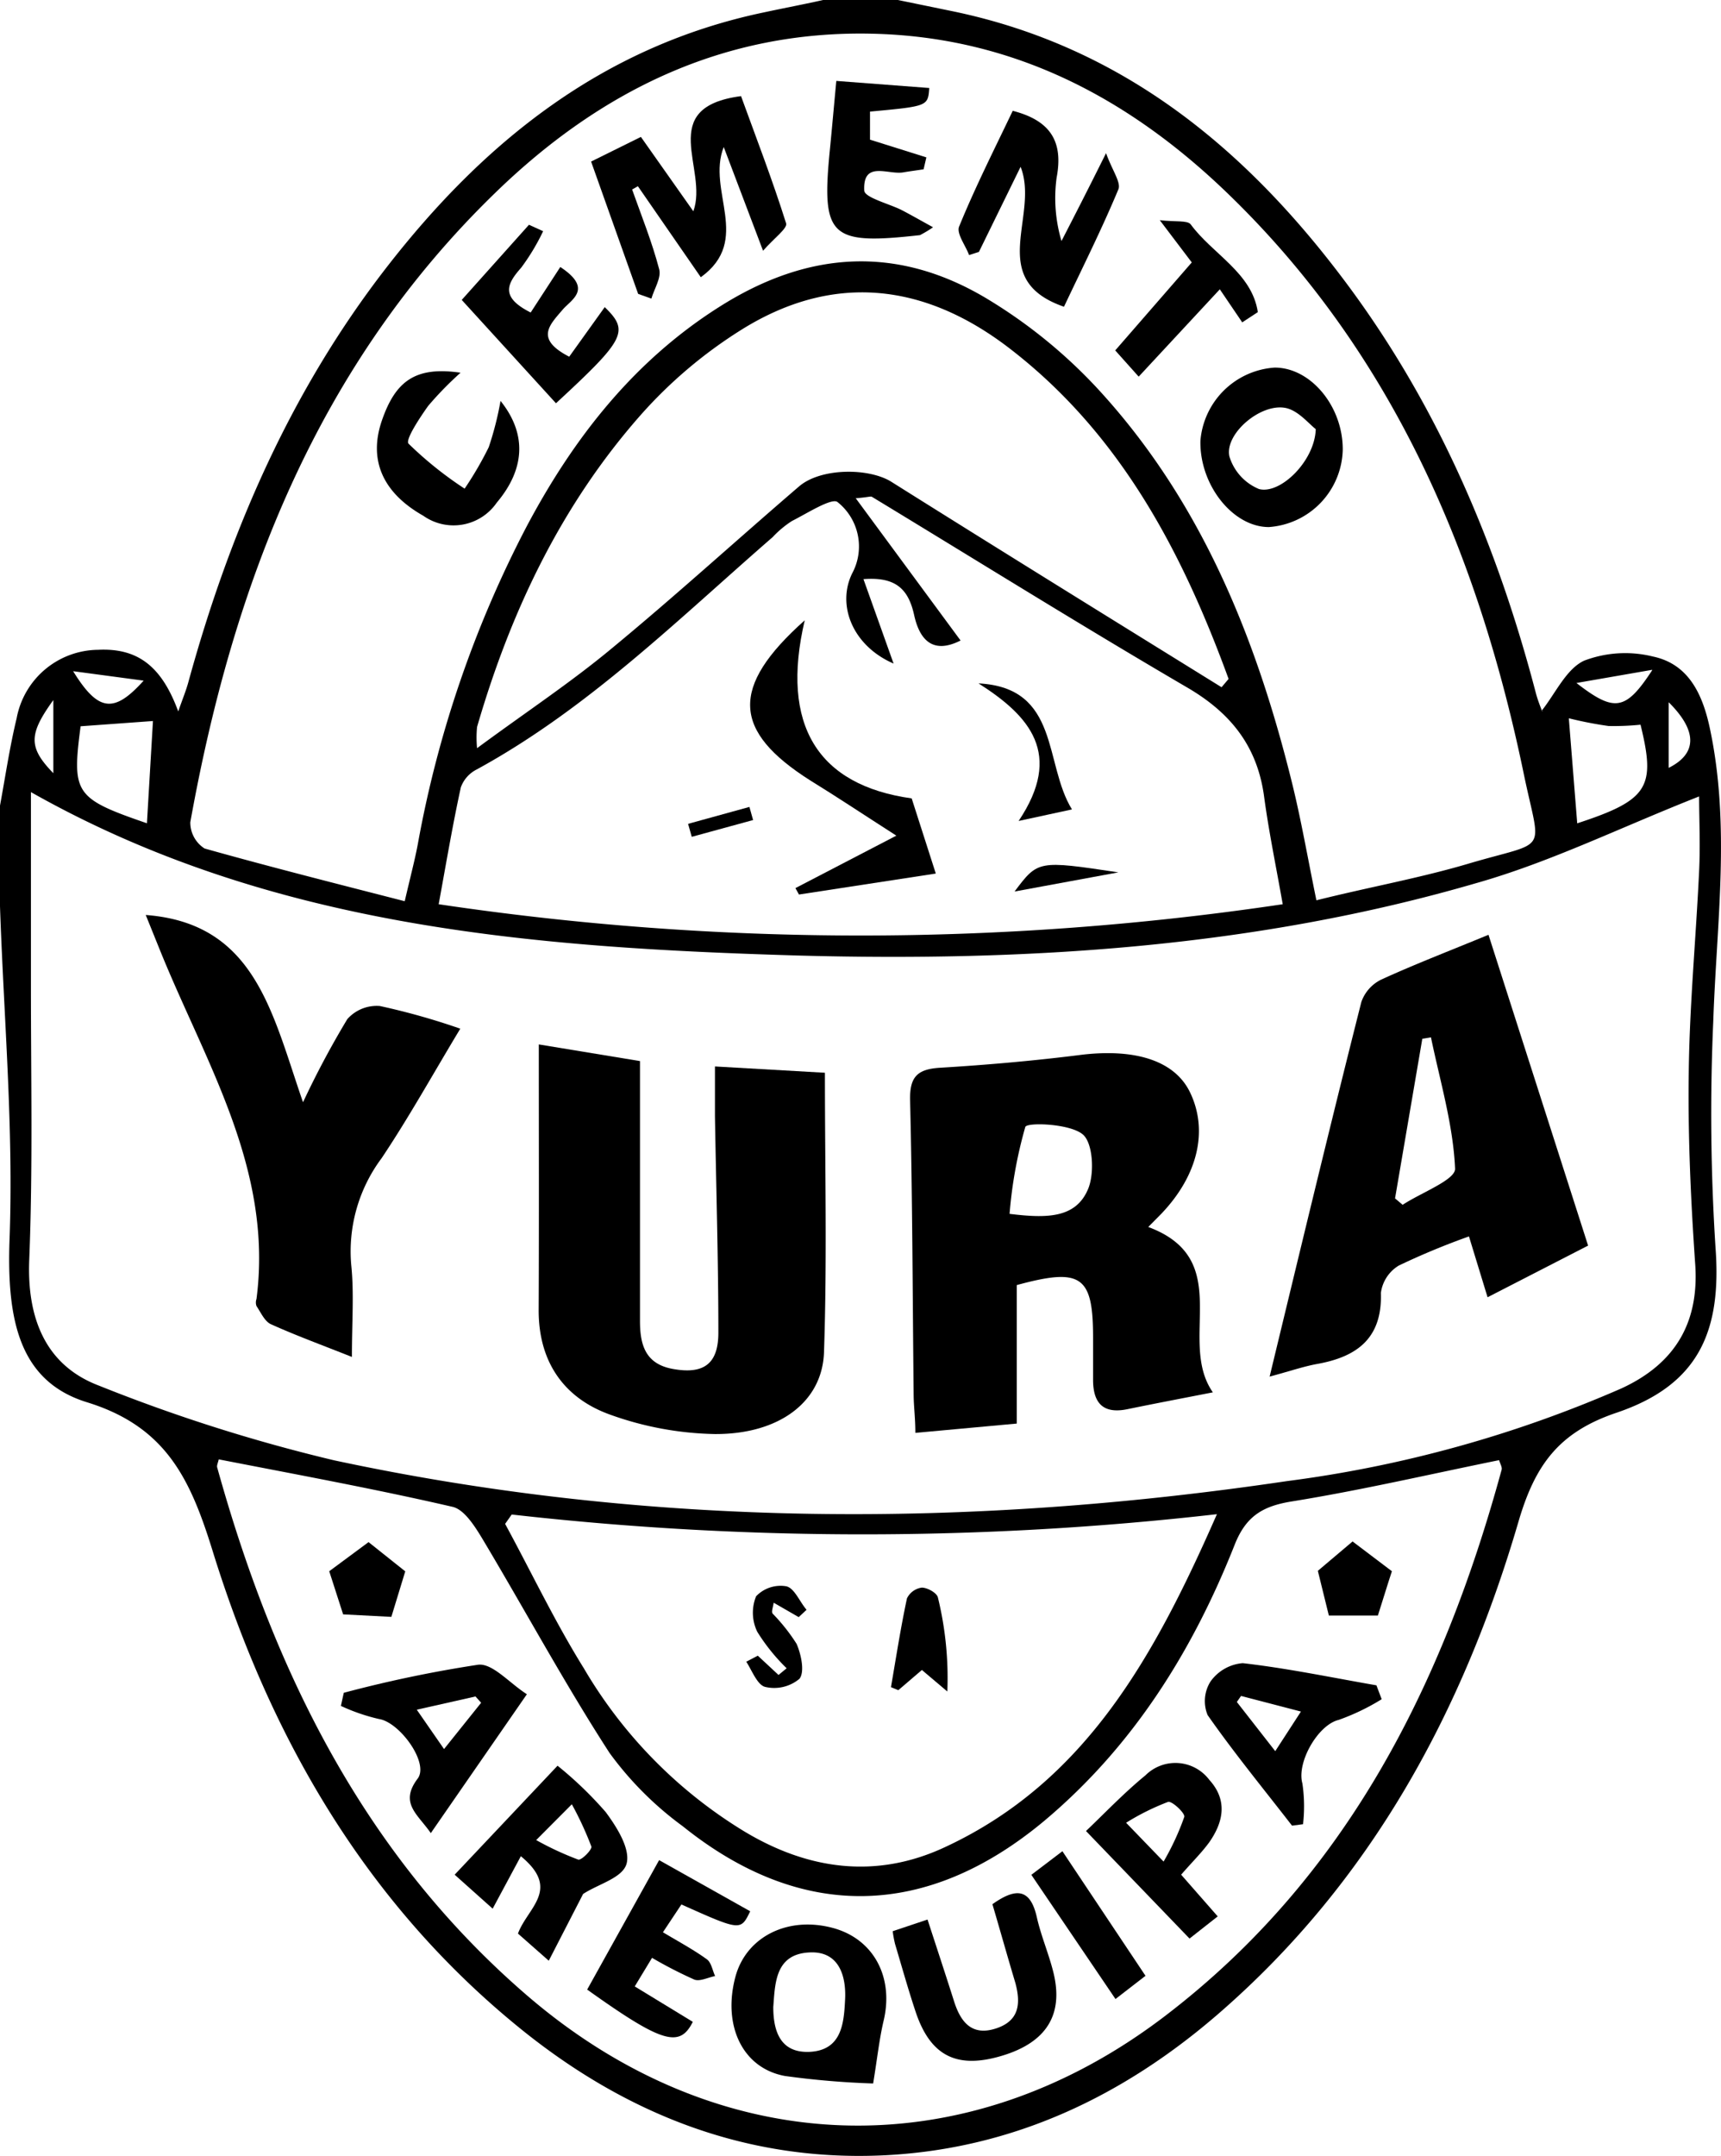 <svg fill="currentColor" xmlns="http://www.w3.org/2000/svg" viewBox="0 0 131.31 164.4"><g id="yura"><path d="M962.82,457.28l4.23.87c13.09,2.73,22.58,10.67,30.28,21.12,6.85,9.31,11.27,19.78,14.18,30.92.12.44.28.85.44,1.27,0,.07.14.1,0,0,1.06-1.34,1.86-3.16,3.22-3.8a8.81,8.81,0,0,1,5.25-.32c2.73.57,3.79,2.88,4.34,5.43,1.6,7.45.52,14.92.27,22.39a159.7,159.7,0,0,0,.17,17.23c.48,6.41-1.28,10.49-7.54,12.61-4.43,1.49-6.24,4-7.51,8.37-4.23,14.43-11.23,27.34-22.78,37.38-7.3,6.35-15.71,10.36-25.46,10.87-10.5.54-19.72-3.06-27.83-9.6-11.85-9.57-19.14-22.24-23.56-36.52-1.69-5.44-3.54-9.43-9.56-11.29-5.18-1.59-6.15-6.27-5.92-12.46.31-8.43-.44-16.9-.73-25.36v-7.68c.41-2.22.74-4.47,1.27-6.66a6.38,6.38,0,0,1,6.2-5.22c3-.15,4.85,1.21,6.13,4.7.32-.93.59-1.57.77-2.23,3.14-11.44,7.79-22.17,15.1-31.6,7.46-9.62,16.54-16.9,28.79-19.47,1.58-.34,3.18-.64,4.77-1Zm-66.15,60.4c0,5.09,0,10,0,14.93,0,6.92.15,13.85-.13,20.76-.17,4.36,1.2,8,5.3,9.56a127.25,127.25,0,0,0,17.95,5.7c24.1,5.16,48.39,5.19,72.7,1.59a93.67,93.67,0,0,0,25.51-7.06c4.26-1.95,6-5.2,5.64-9.65-.33-4.81-.55-9.65-.48-14.47.06-5.12.55-10.22.79-15.33.1-2,0-4,0-5.7-6,2.36-11.32,5-17,6.61-16.9,4.92-34.31,6-51.8,5.52C935,529.54,914.93,528,896.67,517.68ZM925.19,526c.44-1.9.77-3.13,1-4.36a84.87,84.87,0,0,1,8.32-24.25c3.61-6.79,8.26-12.71,14.89-16.84s13.3-4.54,20-.62a38.77,38.77,0,0,1,8.67,7c7.88,8.54,12.1,19,14.84,30.13.69,2.81,1.18,5.67,1.84,8.87,4-1,7.87-1.69,11.59-2.79,6.21-1.84,5.53-.6,4.24-6.81-3.45-16.67-9.91-31.91-22.29-44-7.6-7.44-16.53-12.25-27.48-12.48-11.38-.25-20.77,4.42-28.71,12.13-13.54,13.12-20,29.8-23.27,48a2.35,2.35,0,0,0,1.09,2C914.83,523.36,919.85,524.63,925.19,526ZM911,568.56c-.06.27-.16.46-.12.61,4.31,15.5,11.19,29.53,23.61,40.24,14.68,12.65,33.37,13.31,48.73,1.58,13.83-10.56,21.18-25.24,25.66-41.63.06-.21-.12-.48-.19-.74-5.32,1.08-10.55,2.3-15.83,3.15-2.22.36-3.49,1.13-4.35,3.31-3.2,8.08-7.72,15.32-14.47,21-9,7.54-18.59,7.72-27.63.46a25.55,25.55,0,0,1-5.59-5.59c-3.46-5.34-6.48-10.95-9.75-16.41-.56-.92-1.35-2.16-2.23-2.36C923,570.83,917.11,569.75,911,568.56Zm48.6-73.29,8,10.85c-2.23,1.13-3.16-.21-3.54-1.93-.44-2-1.41-2.94-3.87-2.75l2.3,6.44c-3.13-1.36-4.35-4.45-3.16-6.88a4.32,4.32,0,0,0-1.11-5.43c-.42-.37-2.32.85-3.49,1.44a7.74,7.74,0,0,0-1.47,1.23c-7.23,6.28-14.06,13.06-22.57,17.71a2.46,2.46,0,0,0-1.22,1.37c-.63,2.89-1.12,5.8-1.69,8.91a218.56,218.56,0,0,0,64.4,0c-.51-2.89-1.06-5.53-1.42-8.2-.51-3.81-2.51-6.36-5.84-8.31-8.1-4.73-16.07-9.7-24.09-14.56C960.74,495.11,960.52,495.2,959.64,495.27Zm-26.25,77.5-.5.71c2,3.68,3.79,7.45,6,11A35.64,35.64,0,0,0,951,596.87c4.93,3,10.16,3.72,15.43,1.25,10.75-5,16-14.62,20.73-25.38A238.23,238.23,0,0,1,933.39,572.77Zm54.15-63.07.55-.65c-3.53-9.67-8.23-18.63-16.59-25.11-6.74-5.24-13.75-5.79-20.59-1.51a35.13,35.13,0,0,0-7.68,6.5c-6.07,6.88-9.93,15-12.48,23.78a8.26,8.26,0,0,0,0,1.62c3.74-2.76,7.14-5,10.29-7.62,4.85-4,9.51-8.25,14.29-12.35,1.66-1.41,5.28-1.41,7-.36C970.68,499.27,979.11,504.48,987.54,509.7Zm26.51,2.36.64,8c5.45-1.78,6-2.76,4.83-7.52a20.08,20.08,0,0,1-2.44.1A29.49,29.49,0,0,1,1014.05,512.06Zm-108.49,8,.46-7.8-5.52.4C899.79,517.8,900,518.16,905.56,520.07Zm-5.63-11.6c1.92,3.11,3.12,3.23,5.38.72Zm120.45-.1-5.75,1C1017.5,511.61,1018.34,511.49,1020.38,508.37Zm1.29,7.47c2.19-1.09,2.19-2.83,0-5Zm-123.25.44v-5.61C896.49,513.28,896.45,514.27,898.42,516.28Z" transform="translate(-894.31 -457.28)"/><path d="M981.92,550.84c6.69,2.49,2.17,8.66,4.93,12.61-2.46.48-4.51.87-6.55,1.29-1.8.36-2.57-.45-2.59-2.18l0-3.29c0-4.71-.9-5.34-5.82-4v10.56l-7.74.71c0-1.1-.12-2-.13-2.84-.08-7.5-.09-15-.27-22.48-.05-1.81.53-2.41,2.26-2.52,3.64-.22,7.28-.54,10.9-1,4.12-.47,7.07.5,8.21,2.9,1.39,2.91.58,6.32-2.2,9.23Zm-10.58-1c2.79.34,5.06.37,6-1.92.49-1.2.36-3.52-.43-4.15-1-.82-4.24-.92-4.37-.56A33.85,33.85,0,0,0,971.34,549.83Z" transform="translate(-894.31 -457.28)"/><path d="M935.42,536.92l7.72,1.27V558c0,1.78.38,3.27,2.48,3.66,2.38.44,3.52-.37,3.5-2.82,0-5.48-.17-11-.26-16.44,0-1.16,0-2.33,0-3.8l8.39.48c0,7.29.17,14.31-.07,21.31-.13,3.81-3.44,6.26-8.32,6.24a24.88,24.88,0,0,1-8-1.48c-3.57-1.28-5.47-4.08-5.45-8C935.44,550.47,935.42,543.81,935.42,536.92Z" transform="translate(-894.31 -457.28)"/><path d="M991.18,562.25c2.42-10,4.65-19.29,7-28.57a3,3,0,0,1,1.53-1.71c2.56-1.17,5.19-2.18,8.17-3.41l7.6,23.7-7.67,3.94-1.42-4.64a55.78,55.78,0,0,0-5.35,2.22,2.87,2.87,0,0,0-1.37,2.09c.11,3.44-1.8,4.86-4.83,5.41C993.78,561.47,992.78,561.82,991.18,562.25Zm9.57-13.59.58.49c1.41-.93,4.06-1.91,4-2.77-.15-3.35-1.15-6.67-1.84-10l-.66.11Z" transform="translate(-894.31 -457.28)"/><path d="M905.43,527.05c8.37.63,9.64,7.49,12,14.28a68.39,68.39,0,0,1,3.38-6.34,3,3,0,0,1,2.48-1,52.38,52.38,0,0,1,6.14,1.73c-2.06,3.41-3.9,6.73-6,9.87a11.87,11.87,0,0,0-2.32,8.16c.22,2.13.05,4.31.05,7-2.37-.94-4.31-1.65-6.19-2.5-.47-.22-.76-.89-1.09-1.38a.81.81,0,0,1,0-.54c1.28-9.85-3.84-17.93-7.31-26.46Z" transform="translate(-894.31 -457.28)"/><path d="M943,479.69l-3.59-10.09,3.8-1.88,4,5.67c1.18-3.2-2.91-7.92,3.64-8.78,1.13,3.11,2.39,6.37,3.44,9.7.12.38-.92,1.13-1.76,2.09l-3-7.91c-1.32,3.34,2.18,7.09-1.75,9.93l-4.8-6.94-.44.25c.71,2,1.52,4,2.07,6.1.16.64-.38,1.47-.6,2.22Z" transform="translate(-894.31 -457.28)"/><path d="M971.58,465.73c2.88.74,3.87,2.34,3.35,5.09a11.53,11.53,0,0,0,.37,4.84c1-1.94,2-3.89,3.4-6.7.48,1.33,1.16,2.24.94,2.76-1.25,3-2.72,5.93-4.15,8.95-6-2.08-1.84-6.94-3.31-10.67L969,476.49l-.75.24c-.27-.74-1-1.67-.75-2.2C968.73,471.52,970.21,468.6,971.58,465.73Z" transform="translate(-894.31 -457.28)"/><path d="M996.76,491.58a6.06,6.06,0,0,1-5.64,5.89c-2.74,0-5.29-3.2-5.22-6.58a6.09,6.09,0,0,1,5.67-5.58C994.32,485.31,996.78,488.27,996.76,491.58ZM994.7,490c-.53-.4-1.36-1.45-2.34-1.62-1.91-.34-4.62,2-4.25,3.7a3.92,3.92,0,0,0,2.26,2.49C992,495,994.63,492.43,994.7,490Z" transform="translate(-894.31 -457.28)"/><path d="M960.69,465.79v2.14l4.3,1.35-.21.91c-.51.08-1,.14-1.53.23-1.15.22-3.11-.94-3,1.38,0,.53,1.83,1,2.8,1.47.7.36,1.38.75,2.45,1.34a8.67,8.67,0,0,1-1,.6c-6.9.77-7.54.15-6.86-6.63.16-1.62.3-3.24.48-5.13l7.09.54C965.11,465.38,965.11,465.38,960.69,465.79Z" transform="translate(-894.31 -457.28)"/><path d="M932.5,487.85c2.06,2.57,1.83,5.25-.29,7.76a4,4,0,0,1-5.6,1c-3.11-1.76-4.2-4.26-3.16-7.27s2.56-4.14,6-3.64a25.76,25.76,0,0,0-2.47,2.53c-.65.91-1.76,2.59-1.5,2.88a28.22,28.22,0,0,0,4.28,3.43,26.27,26.27,0,0,0,1.84-3.16A24.09,24.09,0,0,0,932.5,487.85Z" transform="translate(-894.31 -457.28)"/><path d="M935.75,474.91a16.53,16.53,0,0,1-1.68,2.79c-1.1,1.24-1.59,2.24.73,3.41l2.26-3.47c2.52,1.66.86,2.47.19,3.24-1,1.18-2.16,2.23.49,3.6l2.71-3.78c1.9,1.84,1.55,2.46-3.72,7.33l-7.19-7.88,5.13-5.73Z" transform="translate(-894.31 -457.28)"/><path d="M989.09,481.86l-1.71-2.52L981.19,486l-1.79-2,5.84-6.71-2.44-3.22c1.2.14,2.12,0,2.36.32,1.65,2.26,4.67,3.68,5.12,6.69Z" transform="translate(-894.31 -457.28)"/><path d="M960.93,616.15a64.31,64.31,0,0,1-6.72-.57c-3.25-.59-4.78-3.85-3.79-7.56.82-3.06,4-4.65,7.43-3.73,3.11.83,4.67,3.75,3.88,7.07C961.4,612.76,961.25,614.2,960.93,616.15Zm-7.62-5.83c0,2,.64,3.5,2.75,3.42,2.5-.11,2.64-2.22,2.73-4s-.46-3.72-2.75-3.58C953.45,606.3,953.45,608.52,953.31,610.32Z" transform="translate(-894.31 -457.28)"/><path d="M933.83,604.72c.74-2,3.3-3.36.22-5.9l-2.15,4-2.9-2.59,7.85-8.31a29,29,0,0,1,3.67,3.53c.84,1.13,1.87,2.76,1.61,3.89s-2.14,1.58-3.33,2.36l-2.62,5.09Zm1.39-7.13a23.41,23.41,0,0,0,3.21,1.49c.24.07,1.07-.76,1-1a25.46,25.46,0,0,0-1.49-3.22Z" transform="translate(-894.31 -457.28)"/><path d="M999.73,586.85a17.1,17.1,0,0,1-3.29,1.58c-1.57.38-3.21,3.23-2.76,4.84a11.94,11.94,0,0,1,.05,3.11l-.84.11c-2.17-2.8-4.41-5.53-6.44-8.43a2.8,2.8,0,0,1,.22-2.56,3.35,3.35,0,0,1,2.46-1.4c3.42.39,6.8,1.1,10.2,1.69Zm-6.16.94L989,586.6l-.32.46,2.93,3.75Z" transform="translate(-894.31 -457.28)"/><path d="M962.42,604.54l2.66-.89c.72,2.21,1.37,4.18,2,6.16.48,1.56,1.3,2.73,3.14,2.17s2-1.87,1.56-3.5c-.6-2-1.16-4-1.75-6,1.78-1.26,2.89-1.23,3.39,1,.32,1.42.91,2.78,1.26,4.19.8,3.22-.52,5.34-3.9,6.36s-5.44.1-6.59-3.29c-.58-1.73-1.07-3.49-1.59-5.23A9.52,9.52,0,0,1,962.42,604.54Z" transform="translate(-894.31 -457.28)"/><path d="M927.18,597.06c-1-1.45-2.42-2.28-1-4.16.89-1.19-1.38-4.3-2.95-4.54a14.65,14.65,0,0,1-2.91-1l.22-1a95.7,95.7,0,0,1,10.25-2.14c1.1-.13,2.39,1.4,3.72,2.25Zm-1.07-9.41,2.08,3,2.83-3.53-.43-.48Z" transform="translate(-894.31 -457.28)"/><path d="M984.43,600.23l2.79,3.18-2.15,1.69-7.9-8.2c1.39-1.32,2.88-2.89,4.54-4.25a3.24,3.24,0,0,1,4.87.35c1.4,1.54,1.09,3.19,0,4.75C986,598.55,985.27,599.26,984.43,600.23Zm-1.34-1a19.8,19.8,0,0,0,1.58-3.41c.07-.28-.94-1.23-1.24-1.14a18.44,18.44,0,0,0-3.2,1.59Z" transform="translate(-894.31 -457.28)"/><path d="M944.06,606.57l-1.32,2.18,4.43,2.7c-1,2-2.33,1.63-8.06-2.46l5.49-9.87,6.95,3.9c-.73,1.5-.73,1.5-5.25-.52l-1.41,2.12c1.24.74,2.34,1.33,3.35,2.06.34.24.43.84.63,1.28-.53.1-1.15.43-1.58.27A33.19,33.19,0,0,1,944.06,606.57Z" transform="translate(-894.31 -457.28)"/><path d="M981.71,607.94l-2.29,1.77L973,600.24l2.37-1.8Z" transform="translate(-894.31 -457.28)"/><path d="M919.43,577.09l3-2.22,2.8,2.23-1.06,3.47-3.68-.19Z" transform="translate(-894.31 -457.28)"/><path d="M997.51,574.82l3,2.27c-.33,1-.71,2.26-1.07,3.38h-3.74l-.84-3.41Z" transform="translate(-894.31 -457.28)"/><path d="M965.71,523.89l-10.44,1.6L955,525,962.7,521c-2.65-1.7-4.6-3-6.57-4.21-5.91-3.75-6.17-7.09-.42-12.21-1.88,8,1,12.58,8.16,13.58C964.6,520.44,965.16,522.19,965.71,523.89Z" transform="translate(-894.31 -457.28)"/><path d="M976.1,519l-4.07.88c3.42-5.1.86-8-3.06-10.49C975.21,509.71,973.94,515.52,976.1,519Z" transform="translate(-894.31 -457.28)"/><path d="M971.72,525.26c1.79-2.38,1.79-2.38,7.92-1.46Z" transform="translate(-894.31 -457.28)"/><path d="M946.81,520.1l4.68-1.29.28,1-4.68,1.28Z" transform="translate(-894.31 -457.28)"/><path d="M962.29,585.93c.39-2.26.74-4.53,1.22-6.77a1.48,1.48,0,0,1,1.13-.82c.43,0,1.15.4,1.23.75a25.83,25.83,0,0,1,.72,7.17l-1.94-1.64-1.8,1.54Z" transform="translate(-894.31 -457.28)"/><path d="M952.13,583.53l1.58,1.47.62-.51a14.69,14.69,0,0,1-2.24-2.78A3.32,3.32,0,0,1,952,579a2.58,2.58,0,0,1,2.31-.76c.62.15,1,1.16,1.54,1.79l-.6.56-1.91-1.1c-.05.36-.19.69-.08.83a14.06,14.06,0,0,1,1.83,2.31c.35.81.63,2.13.22,2.66a3,3,0,0,1-2.62.62c-.6-.15-1-1.24-1.44-1.92Z" transform="translate(-894.31 -457.28)"/></g></svg>